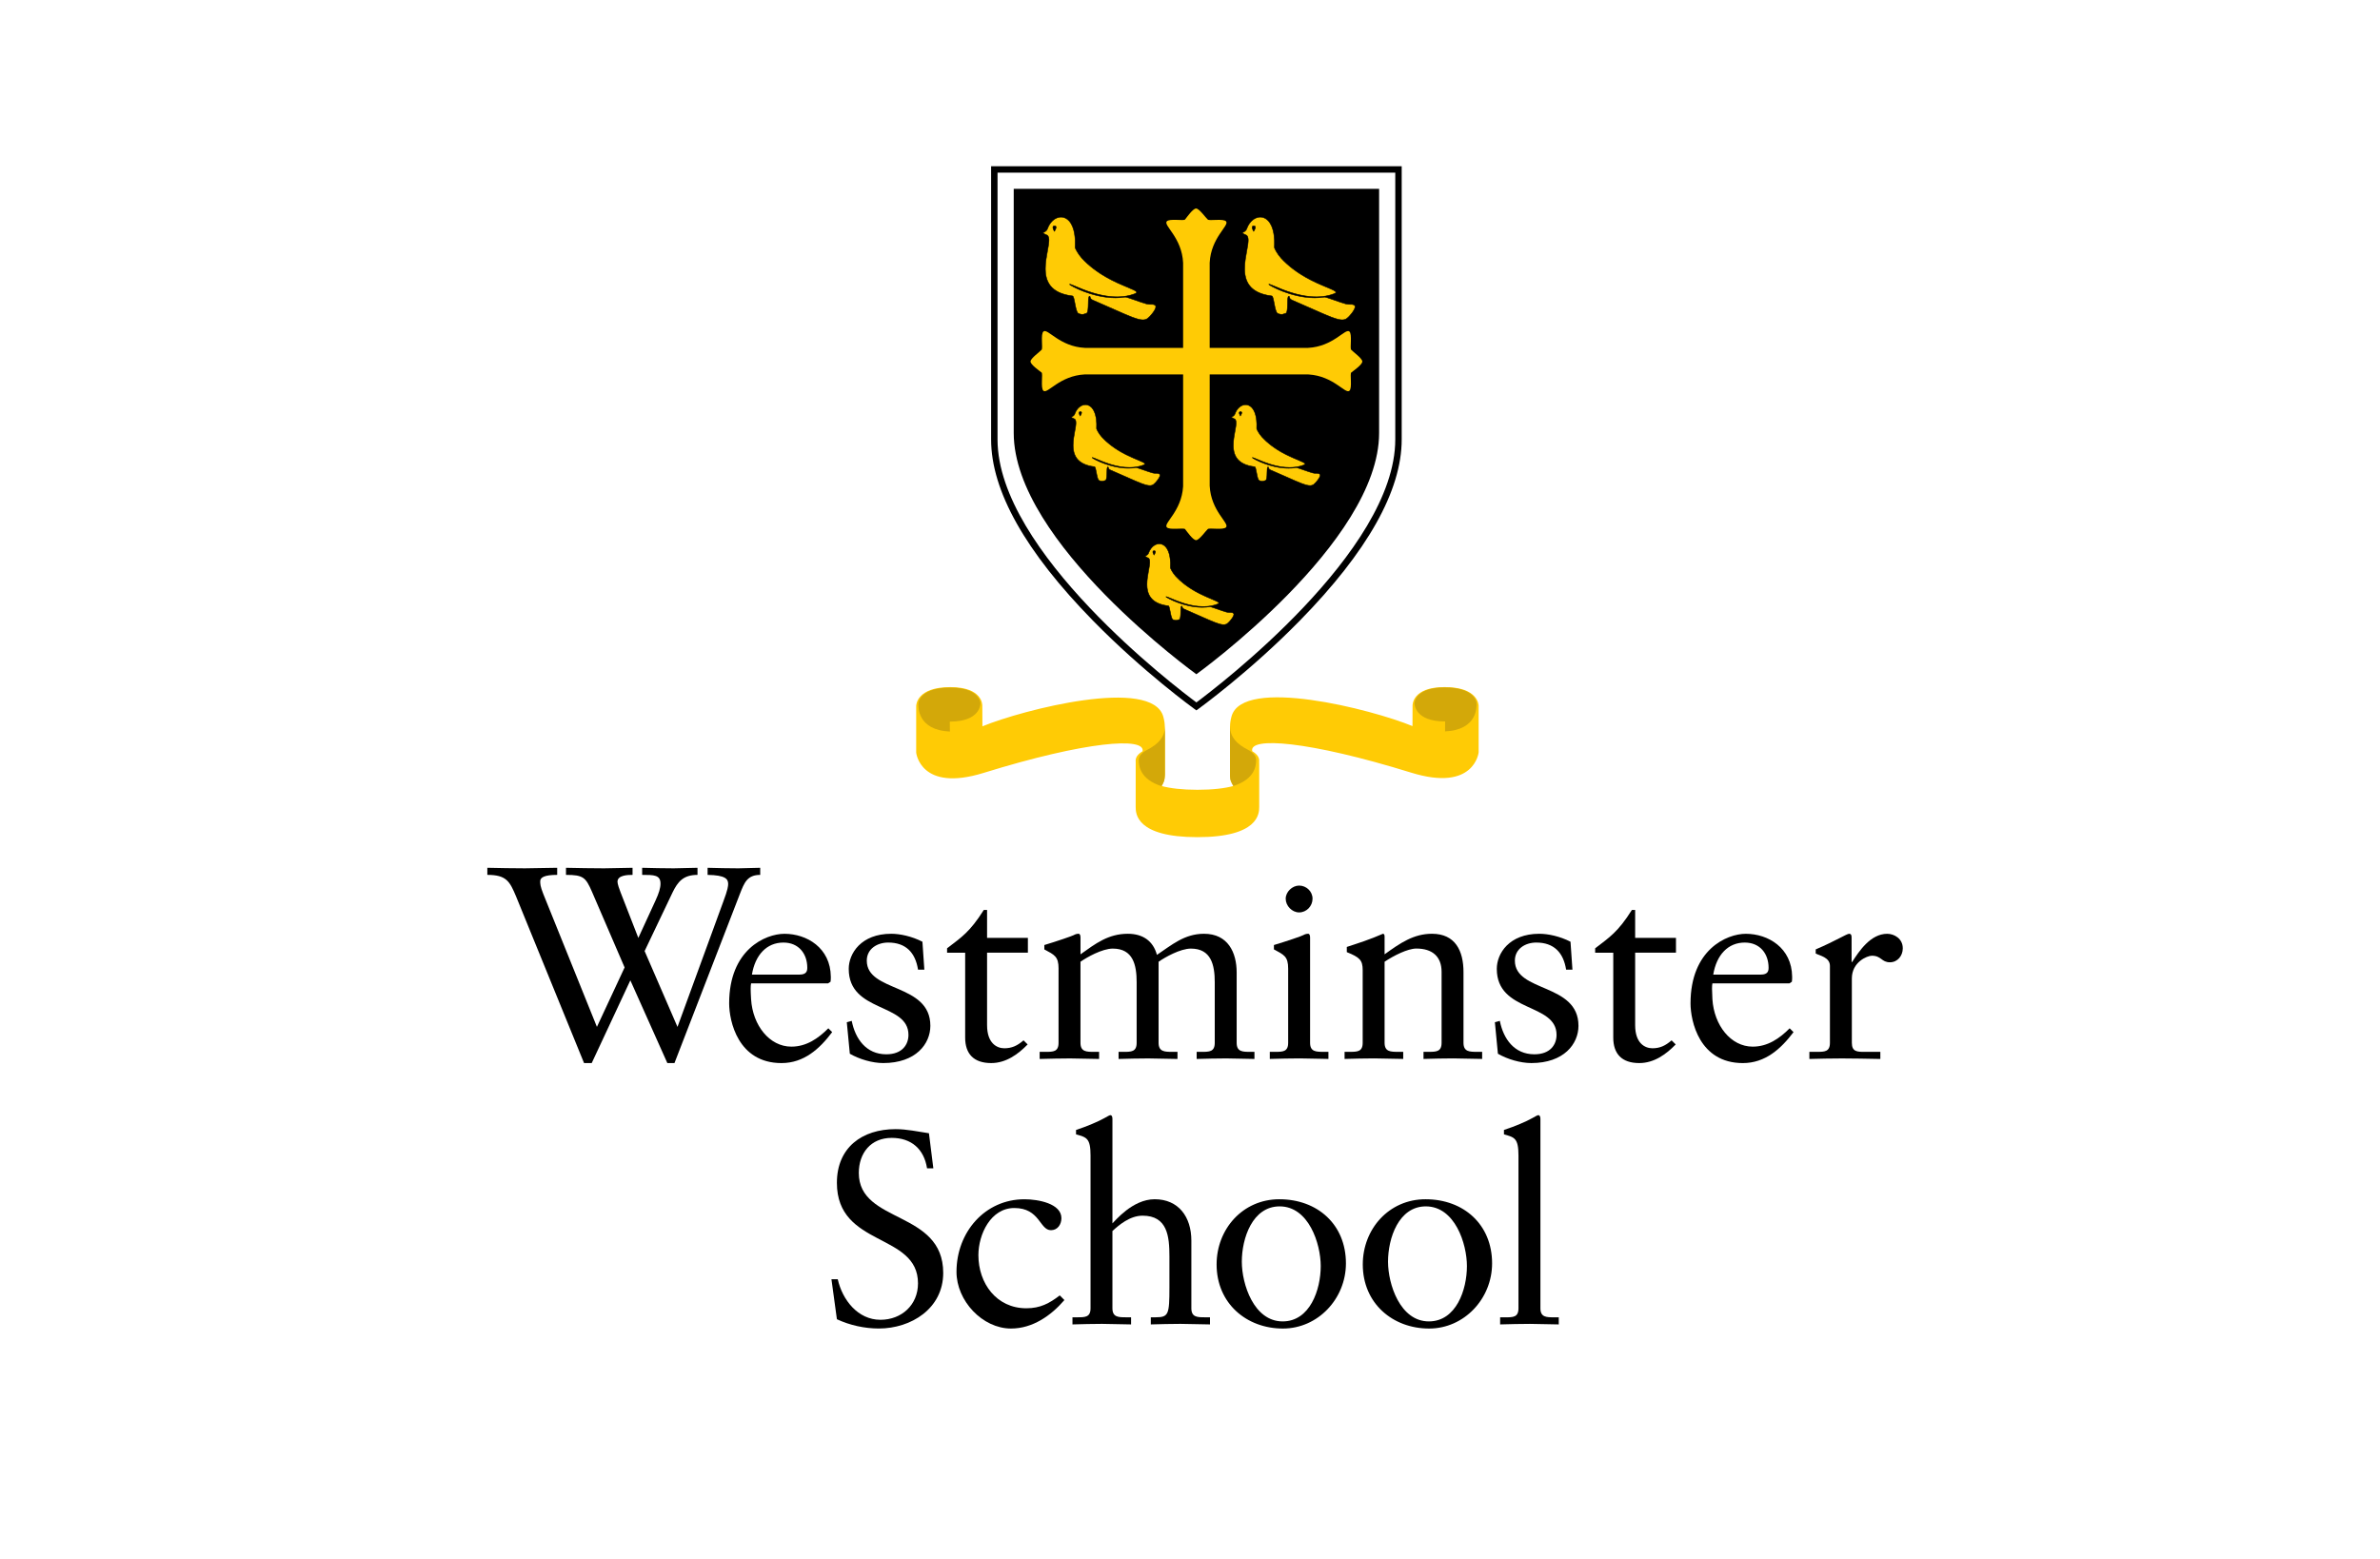 <?xml version="1.0" encoding="utf-8"?>
<!-- Generator: Adobe Illustrator 16.0.0, SVG Export Plug-In . SVG Version: 6.00 Build 0)  -->
<!DOCTYPE svg PUBLIC "-//W3C//DTD SVG 1.1//EN" "http://www.w3.org/Graphics/SVG/1.1/DTD/svg11.dtd">
<svg version="1.1" id="Layer_1" xmlns="http://www.w3.org/2000/svg" xmlns:xlink="http://www.w3.org/1999/xlink" x="0px" y="0px"
	 width="234px" height="153.328px" viewBox="0 0 234 153.328" enable-background="new 0 0 234 153.328" xml:space="preserve">
<rect fill="#FFFFFF" width="234" height="153.328"/>
<g>
	<path fill="#FFCB05" d="M145.379,69.421c-0.003-0.132-0.076-1.849-3.346-1.849c-3.196,0-3.152,1.752-3.152,1.837
		c0,0.082-0.007,1.729-0.007,1.997c-3.971-1.639-16.711-4.907-17.793-0.946c-0.099,0.362-0.145,0.683-0.145,0.978
		c0-0.013-0.003-0.022-0.005-0.034l0.002,0.09v4.743c0,0,0.013,0.308,0.076,0.556c0,0,0.131,0.315,0.248,0.508
		c-0.856,0.226-2,0.369-3.525,0.369s-2.67-0.144-3.522-0.369c0.116-0.193,0.246-0.509,0.246-0.509
		c0.067-0.247,0.075-0.554,0.075-0.554v-4.743l0.002-0.09c-0.002,0.028-0.008,0.055-0.01,0.084c0.002-0.3-0.044-0.631-0.145-1.002
		c-1.082-3.958-13.813-0.694-17.787,0.942c-0.003-0.165-0.01-1.934-0.01-2.018c0-0.085,0.044-1.837-3.151-1.837
		c-3.252,0-3.346,1.698-3.348,1.845c-0.003-0.02-0.003-0.033-0.003-0.033v4.631c0,0,0.402,3.919,6.625,1.993
		c10.06-3.116,15.937-3.552,15.631-2.127c0,0.001-0.003,0.002-0.005,0.003c-0.476,0.283-0.687,0.611-0.673,0.959l0.003-0.034
		c0,0.048,0,0.108,0.003,0.172l-0.003,4.372c0,0.66,0.054,2.973,6.067,2.973c6.011,0,6.079-2.315,6.079-2.973V74.98
		c-0.003,0.078-0.012,0.167-0.028,0.262c0.025-0.174,0.025-0.322,0.025-0.43l0.003,0.032c0.015-0.348-0.196-0.674-0.673-0.959
		c-0.003,0-0.007-0.002-0.01-0.003c-0.379-1.455,5.509-1.031,15.63,2.104c6.22,1.924,6.626-1.996,6.626-1.996v-4.596
		C145.381,69.394,145.381,69.405,145.379,69.421"/>
	<path d="M61.411,95.143l-3.203-7.433c-0.621-1.428-0.862-1.671-2.56-1.671v-0.697c1.266,0.025,2.505,0.052,3.743,0.052
		c0.915,0,1.914-0.052,2.801-0.052v0.697c-0.483,0-1.481,0.027-1.481,0.675c0,0.214,0.189,0.755,0.296,1.022l1.753,4.5l1.697-3.691
		c0.323-0.7,0.483-1.213,0.483-1.643c0-0.863-0.646-0.863-1.804-0.863v-0.697c0.994,0.025,2.1,0.052,3.098,0.052
		c0.727,0,1.589-0.052,2.344-0.052v0.697c-1.401,0-1.94,0.675-2.452,1.726l-2.748,5.765l3.233,7.459l4.498-12.309
		c0.459-1.211,0.483-1.562,0.483-1.752c0-0.484-0.268-0.861-2.021-0.889v-0.697c0.998,0.025,2.021,0.052,3.018,0.052
		c0.675,0,1.454-0.052,2.155-0.052v0.697c-1.267,0-1.562,0.756-1.993,1.859l-6.437,16.646h-0.702l-3.636-8.135l-3.798,8.135h-0.754
		l-6.68-16.377c-0.622-1.482-0.944-2.129-2.829-2.129v-0.697c1.186,0.025,2.504,0.052,3.692,0.052c1.022,0,2.153-0.052,3.176-0.052
		v0.697c-1.238,0-1.668,0.243-1.668,0.62c0,0.269,0,0.483,0.295,1.239l5.279,13.09L61.411,95.143z"/>
	<path d="M81.414,96.707l0.245-0.161c0.027-0.161,0.027-0.322,0.027-0.485c-0.027-2.855-2.371-4.229-4.555-4.229
		c-1.884,0-5.441,1.562-5.441,6.841c0,1.725,0.863,5.873,5.146,5.873c2.209,0,3.746-1.4,4.982-3.043l-0.377-0.377
		c-0.995,0.996-2.154,1.803-3.636,1.803c-2.155,0-3.799-2.098-3.959-4.658c-0.055-0.914-0.055-1.319,0-1.562H81.414z M73.929,95.844
		c0.322-1.938,1.454-3.15,3.097-3.15c1.508,0,2.345,1.103,2.345,2.479c0,0.321-0.082,0.671-0.754,0.671H73.929z"/>
	<path d="M83.742,100.396c0.35,1.779,1.428,3.287,3.396,3.287c1.588,0,2.181-0.972,2.181-1.912c0-3.178-5.872-2.155-5.872-6.492
		c0-1.509,1.213-3.449,4.177-3.449c0.86,0,2.02,0.244,3.068,0.782l0.19,2.748h-0.621c-0.268-1.698-1.212-2.667-2.936-2.667
		c-1.077,0-2.103,0.62-2.103,1.778c0,3.149,6.25,2.181,6.25,6.409c0,1.779-1.428,3.664-4.633,3.664
		c-1.077,0-2.344-0.377-3.285-0.916l-0.297-3.098L83.742,100.396z"/>
	<path d="M97.049,100.829c0,1.776,0.971,2.261,1.695,2.261c0.729,0,1.27-0.242,1.889-0.779l0.404,0.402
		c-0.944,0.971-2.13,1.832-3.584,1.832c-1.725,0-2.559-0.914-2.559-2.505v-8.349h-1.778v-0.433c1.399-1.075,2.236-1.589,3.61-3.771
		h0.322v2.748h4.013v1.455h-4.013V100.829z"/>
	<path d="M104.078,95.253c0-1.187-0.402-1.348-1.4-1.886v-0.43c1.267-0.379,2.746-0.893,2.883-0.971
		c0.187-0.109,0.35-0.137,0.485-0.137c0.133,0,0.188,0.163,0.188,0.379v1.643c1.481-1.051,2.722-2.021,4.66-2.021
		c1.429,0,2.479,0.674,2.854,2.075c1.455-0.968,2.694-2.075,4.634-2.075c2.344,0,3.206,1.832,3.206,3.801v6.922
		c0,0.889,0.592,0.889,1.346,0.889h0.404v0.699c-0.859,0-1.804-0.053-2.773-0.053s-1.938,0.027-2.909,0.053v-0.699h0.485
		c0.752,0,1.293,0,1.293-0.889V96.6c0-1.696-0.351-3.312-2.343-3.312c-1.052,0-2.562,0.861-3.18,1.293v7.973
		c0,0.889,0.617,0.889,1.374,0.889h0.485v0.699c-0.943,0-1.914-0.053-2.884-0.053c-0.971,0-1.938,0.027-2.908,0.053v-0.699h0.485
		c0.754,0,1.292,0,1.292-0.889V96.6c0-1.696-0.35-3.312-2.344-3.312c-1.049,0-2.56,0.861-3.179,1.293v7.973
		c0,0.889,0.595,0.889,1.348,0.889h0.483v0.699c-0.941,0-1.886-0.053-2.854-0.053c-0.972,0-1.941,0.027-2.99,0.053v-0.699h0.565
		c0.754,0,1.292,0,1.292-0.889V95.253z"/>
	<path d="M127.728,89.729c-0.698,0-1.319-0.646-1.319-1.347c0-0.675,0.648-1.292,1.319-1.292c0.7,0,1.32,0.564,1.32,1.292
		C129.048,89.11,128.456,89.729,127.728,89.729 M124.846,103.441h0.513c0.755,0,1.292,0,1.292-0.889v-7.3
		c0-1.187-0.402-1.348-1.4-1.886v-0.43c1.266-0.379,2.774-0.893,2.881-0.971c0.189-0.109,0.351-0.136,0.485-0.136
		c0.136,0,0.19,0.162,0.19,0.378v10.344c0,0.889,0.592,0.889,1.346,0.889h0.457v0.699c-0.916,0-1.857-0.053-2.828-0.053
		c-0.969,0-1.939,0.027-2.936,0.053V103.441z"/>
	<path d="M133.979,95.414c0-0.996-0.296-1.268-1.562-1.779v-0.51c1.157-0.379,2.262-0.729,3.554-1.295
		c0.08,0,0.161,0.057,0.161,0.271v1.75c1.536-1.105,2.855-2.021,4.658-2.021c2.291,0,3.1,1.671,3.1,3.771v6.951
		c0,0.889,0.594,0.889,1.349,0.889h0.485v0.699c-0.945,0-1.888-0.053-2.857-0.053c-0.972,0-1.938,0.027-2.909,0.053v-0.699h0.484
		c0.755,0,1.294,0,1.294-0.889v-6.977c0-1.537-0.945-2.291-2.479-2.291c-0.862,0-2.233,0.703-3.125,1.295v7.973
		c0,0.889,0.593,0.889,1.348,0.889h0.483v0.699c-0.939,0-1.885-0.053-2.853-0.053c-0.972,0-1.94,0.027-2.912,0.053v-0.699h0.485
		c0.756,0,1.295,0,1.295-0.889V95.414z"/>
	<path d="M147.462,100.396c0.351,1.779,1.428,3.287,3.393,3.287c1.591,0,2.184-0.972,2.184-1.912c0-3.178-5.875-2.155-5.875-6.492
		c0-1.509,1.213-3.449,4.178-3.449c0.86,0,2.021,0.244,3.069,0.782l0.19,2.748h-0.621c-0.27-1.698-1.212-2.667-2.937-2.667
		c-1.078,0-2.102,0.62-2.102,1.778c0,3.149,6.253,2.181,6.253,6.409c0,1.779-1.43,3.664-4.635,3.664
		c-1.079,0-2.344-0.377-3.286-0.916l-0.297-3.098L147.462,100.396z"/>
	<path d="M160.768,100.829c0,1.776,0.969,2.261,1.696,2.261c0.729,0,1.267-0.242,1.886-0.779l0.404,0.402
		c-0.942,0.971-2.128,1.832-3.584,1.832c-1.723,0-2.555-0.914-2.555-2.505v-8.349h-1.78v-0.433c1.4-1.075,2.237-1.589,3.611-3.771
		h0.321v2.748h4.013v1.455h-4.013V100.829z"/>
	<path d="M175.932,96.707l0.243-0.161c0.027-0.161,0.027-0.322,0.027-0.485c-0.027-2.855-2.371-4.229-4.553-4.229
		c-1.884,0-5.438,1.562-5.438,6.841c0,1.725,0.86,5.873,5.144,5.873c2.207,0,3.741-1.4,4.983-3.043l-0.38-0.377
		c-0.995,0.996-2.151,1.803-3.635,1.803c-2.155,0-3.797-2.098-3.96-4.658c-0.051-0.914-0.051-1.319,0-1.562H175.932z
		 M168.445,95.844c0.322-1.938,1.453-3.15,3.097-3.15c1.509,0,2.344,1.103,2.344,2.479c0,0.321-0.079,0.671-0.754,0.671H168.445z"/>
	<path d="M177.897,103.441h0.729c0.755,0,1.291,0,1.291-0.889v-7.568c0-0.836-0.995-0.998-1.398-1.214v-0.403
		c1.965-0.836,3.044-1.536,3.284-1.536c0.163,0,0.244,0.082,0.244,0.353v2.423h0.052c0.676-1.051,1.806-2.775,3.449-2.775
		c0.673,0,1.533,0.459,1.533,1.428c0,0.728-0.51,1.374-1.265,1.374c-0.834,0-0.834-0.646-1.776-0.646
		c-0.459,0-1.967,0.62-1.967,2.236v6.33c0,0.889,0.537,0.889,1.291,0.889h1.51v0.699c-1.482-0.025-2.612-0.053-3.771-0.053
		c-1.104,0-2.234,0.027-3.206,0.053V103.441z"/>
	<path d="M81.747,125.805h0.62c0.456,2.021,1.965,3.987,4.199,3.987c2.074,0,3.691-1.457,3.691-3.583
		c0-5.012-7.974-3.529-7.974-9.886c0-3.476,2.478-5.28,5.766-5.28c1.104,0,2.208,0.242,3.284,0.404l0.432,3.447h-0.619
		c-0.296-1.884-1.534-2.991-3.476-2.991c-2.047,0-3.232,1.483-3.232,3.45c0,5.01,8.298,3.637,8.298,9.831
		c0,3.501-3.153,5.466-6.33,5.466c-1.401,0-2.854-0.32-4.122-0.913L81.747,125.805z"/>
	<path d="M103.332,120.981c-1.129,0-1.078-2.181-3.608-2.181c-2.316,0-3.528,2.586-3.528,4.635c0,2.773,1.776,5.224,4.713,5.224
		c1.375,0,2.264-0.483,3.287-1.265l0.456,0.457c-1.319,1.534-3.122,2.801-5.252,2.801c-2.801,0-5.358-2.721-5.358-5.574
		c0-3.906,2.799-7.139,6.68-7.139c1.373,0,3.636,0.43,3.636,1.859C104.356,120.418,103.979,120.981,103.332,120.981"/>
	<path d="M107.222,113.655c0-1.752-0.403-1.804-1.428-2.101v-0.43c1.077-0.352,2.208-0.837,2.775-1.158
		c0.295-0.162,0.513-0.297,0.591-0.297c0.162,0,0.214,0.16,0.214,0.375v10.264c0.244-0.215,1.968-2.371,4.15-2.371
		c2.344,0,3.61,1.727,3.61,4.068v6.654c0,0.887,0.591,0.887,1.347,0.887h0.484v0.701c-0.942,0-1.886-0.054-2.909-0.054
		c-0.97,0-1.938,0.028-2.909,0.054v-0.701h0.485c1.266,0,1.345-0.295,1.345-2.936v-3.042c0-1.968-0.188-4.015-2.639-4.015
		c-1.267,0-2.344,0.943-2.965,1.509v7.597c0,0.887,0.595,0.887,1.349,0.887h0.484v0.701c-0.941,0-1.885-0.054-2.855-0.054
		c-0.968,0-1.938,0.028-2.907,0.054v-0.701h0.485c0.752,0,1.292,0,1.292-0.887V113.655z"/>
	<path d="M119.616,124.349c0,3.827,2.937,6.304,6.52,6.304c3.445,0,6.195-2.936,6.195-6.41c0-3.826-2.801-6.305-6.547-6.305
		C122.178,117.938,119.616,120.875,119.616,124.349 M122.095,124.079c0-2.315,1.05-5.44,3.719-5.44c2.854,0,4.039,3.664,4.039,5.873
		c0,2.316-1.051,5.439-3.745,5.439C123.278,129.951,122.095,126.289,122.095,124.079"/>
	<path d="M133.988,124.349c0,3.827,2.939,6.304,6.522,6.304c3.447,0,6.192-2.936,6.192-6.41c0-3.826-2.8-6.305-6.543-6.305
		C136.55,117.938,133.988,120.875,133.988,124.349 M136.47,124.079c0-2.315,1.047-5.44,3.715-5.44c2.856,0,4.042,3.664,4.042,5.873
		c0,2.316-1.049,5.439-3.743,5.439C137.654,129.951,136.47,126.289,136.47,124.079"/>
	<path d="M147.492,129.549h0.511c0.754,0,1.292,0,1.292-0.89v-15.003c0-1.752-0.404-1.805-1.427-2.102v-0.432
		c1.077-0.35,2.208-0.834,2.774-1.158c0.297-0.16,0.511-0.295,0.594-0.295c0.161,0,0.216,0.161,0.216,0.377v18.612
		c0,0.89,0.591,0.89,1.345,0.89h0.459v0.699c-0.917,0-1.858-0.053-2.831-0.053c-0.968,0-1.938,0.027-2.933,0.053V129.549z"/>
	<path d="M98.077,16.981v26.24c0,11.029,17.544,24.366,19.551,25.856c2.008-1.49,19.554-14.827,19.554-25.855V16.981H98.077z
		 M117.628,69.86l-0.186-0.133c-0.05-0.037-5.047-3.651-9.974-8.683c-6.652-6.789-10.023-12.786-10.023-17.823V16.348h40.369v26.875
		c0,5.037-3.372,11.033-10.025,17.822c-4.929,5.032-9.928,8.646-9.977,8.683L117.628,69.86z"/>
	<path d="M135.593,18.573v24.006c0,10.795-17.967,23.728-17.967,23.728S99.669,53.374,99.669,42.579V18.573H135.593z"/>
	<path fill="#FFCB05" d="M113.465,54.581c0,0,0.291-0.42,0.016-0.42C113.19,54.161,113.465,54.581,113.465,54.581 M114.866,59.582
		c-3.812-0.462-1.065-4.509-2.05-4.741c-0.072-0.017-0.246-0.145-0.246-0.145c0.279-0.108,0.338-0.248,0.36-0.318
		c0.48-1.344,2.283-1.415,2.14,1.458c-0.002,0.055,0.228,0.509,0.518,0.827c1.955,2.121,4.894,2.444,4.105,2.747
		c-2.253,0.865-4.98-0.875-5.058-0.723c-0.027,0.058,2.228,1.329,4.308,0.983c0.114-0.02,1.097,0.374,1.619,0.52
		c0.369,0.101,0.575-0.029,0.725,0.143c0.143,0.175-0.378,0.811-0.609,0.984c-0.489,0.367-1.356-0.173-4.249-1.416
		c-0.286-0.124-0.138-0.329-0.261-0.289c-0.175,0.058,0.031,1.301-0.26,1.329c-0.144,0.016-0.202,0.144-0.575,0
		C115.075,60.841,115.044,59.604,114.866,59.582"/>
	<path d="M113.479,54.187c-0.05,0-0.083,0.013-0.097,0.041c-0.039,0.07,0.035,0.225,0.084,0.309
		c0.052-0.084,0.136-0.244,0.098-0.314C113.554,54.198,113.525,54.187,113.479,54.187 M113.465,54.624l-0.02-0.029
		c-0.02-0.027-0.17-0.269-0.105-0.391c0.023-0.044,0.071-0.066,0.14-0.066c0.066,0,0.109,0.021,0.129,0.062
		c0.062,0.119-0.104,0.368-0.123,0.396L113.465,54.624z M116.194,59.582c0.048,0,0.055,0.042,0.061,0.078
		c0.013,0.061,0.028,0.151,0.185,0.217c0.603,0.26,1.113,0.487,1.562,0.687c1.225,0.542,1.896,0.841,2.309,0.841
		c0.141,0,0.255-0.034,0.354-0.109c0.188-0.142,0.591-0.615,0.622-0.858c0.004-0.04-0.002-0.071-0.018-0.09
		c-0.076-0.09-0.17-0.09-0.31-0.091c-0.108,0-0.241,0-0.401-0.043c-0.233-0.066-0.563-0.182-0.857-0.285
		c-0.345-0.121-0.67-0.236-0.746-0.236c-0.243,0.04-0.498,0.06-0.756,0.06c-1.804,0-3.523-0.957-3.582-1.049l-0.007-0.012
		l0.006-0.016c0.003-0.01,0.016-0.023,0.043-0.023c0.065,0,0.215,0.064,0.461,0.169c0.663,0.281,1.896,0.806,3.185,0.806
		c0.5,0,0.966-0.081,1.381-0.241c0.101-0.038,0.116-0.07,0.116-0.084c0.003-0.08-0.31-0.211-0.705-0.377
		c-0.885-0.372-2.368-0.993-3.523-2.248c-0.298-0.321-0.528-0.779-0.526-0.842c0.062-1.222-0.228-1.794-0.479-2.061
		c-0.168-0.177-0.368-0.269-0.587-0.269c-0.426,0-0.838,0.354-1.025,0.879c-0.019,0.058-0.067,0.201-0.333,0.316
		c0.059,0.042,0.155,0.104,0.201,0.117c0.356,0.084,0.258,0.616,0.132,1.29c-0.155,0.843-0.348,1.892,0.19,2.624
		c0.328,0.449,0.909,0.727,1.727,0.825c0.094,0.012,0.137,0.221,0.207,0.59c0.061,0.321,0.136,0.721,0.264,0.77
		c0.114,0.044,0.207,0.065,0.284,0.065c0.071,0,0.119-0.018,0.168-0.035c0.036-0.014,0.071-0.027,0.112-0.031
		c0.141-0.014,0.148-0.424,0.155-0.753c0.004-0.347,0.011-0.546,0.099-0.575C116.175,59.584,116.185,59.582,116.194,59.582
		 M120.311,61.453c-0.423,0-1.1-0.299-2.328-0.846c-0.45-0.2-0.959-0.425-1.563-0.685c-0.18-0.078-0.198-0.188-0.212-0.255
		c-0.003-0.013-0.006-0.033-0.01-0.036c-0.006,0.001-0.011,0-0.02,0.003c-0.061,0.02-0.065,0.303-0.068,0.53
		c-0.008,0.384-0.014,0.782-0.199,0.801c-0.033,0.004-0.067,0.015-0.1,0.027c-0.049,0.017-0.103,0.04-0.185,0.04
		c-0.084,0-0.183-0.024-0.303-0.068c-0.152-0.059-0.225-0.441-0.294-0.809c-0.047-0.244-0.103-0.542-0.166-0.55
		c-0.829-0.102-1.42-0.383-1.759-0.843c-0.552-0.749-0.356-1.81-0.196-2.664c0.119-0.648,0.214-1.159-0.097-1.233
		c-0.079-0.019-0.248-0.144-0.256-0.149l-0.034-0.027l0.039-0.017c0.282-0.108,0.33-0.25,0.348-0.302
		c0.193-0.548,0.624-0.914,1.071-0.914c0.229,0,0.444,0.099,0.622,0.285c0.26,0.272,0.556,0.857,0.493,2.096
		c0.002,0.052,0.229,0.498,0.513,0.807c1.148,1.249,2.626,1.865,3.507,2.235c0.51,0.214,0.738,0.313,0.734,0.423
		c0,0.065-0.083,0.105-0.146,0.129c-0.424,0.162-0.892,0.243-1.399,0.243c-1.298,0-2.536-0.526-3.204-0.81
		c-0.192-0.082-0.338-0.144-0.411-0.16c0.249,0.18,1.845,0.998,3.51,0.998c0.255,0,0.507-0.019,0.742-0.058
		c0.065-0.014,0.394,0.102,0.777,0.237c0.29,0.103,0.621,0.218,0.854,0.283c0.154,0.042,0.281,0.044,0.388,0.044
		c0.143,0.001,0.254,0.001,0.348,0.106c0.023,0.032,0.033,0.074,0.028,0.127c-0.031,0.256-0.447,0.746-0.644,0.893
		C120.586,61.414,120.462,61.453,120.311,61.453"/>
	<path fill="#FFCB05" d="M123.262,22.75c0,0,0.368-0.535,0.018-0.535C122.911,22.215,123.262,22.75,123.262,22.75 M125.044,29.105
		c-4.85-0.588-1.358-5.732-2.609-6.024c-0.089-0.024-0.312-0.187-0.312-0.187c0.36-0.137,0.428-0.313,0.459-0.403
		c0.607-1.708,2.902-1.8,2.718,1.855c0,0.068,0.292,0.645,0.664,1.048c2.48,2.699,6.218,3.105,5.217,3.491
		c-2.864,1.101-6.334-1.111-6.432-0.919c-0.037,0.075,2.83,1.689,5.478,1.251c0.143-0.027,1.395,0.476,2.055,0.66
		c0.467,0.13,0.736-0.038,0.919,0.184c0.185,0.221-0.476,1.029-0.77,1.25c-0.623,0.465-1.728-0.221-5.403-1.801
		c-0.362-0.155-0.177-0.417-0.329-0.369c-0.222,0.077,0.035,1.657-0.331,1.693c-0.183,0.018-0.259,0.184-0.733,0
		C125.307,30.705,125.265,29.132,125.044,29.105"/>
	<path d="M123.278,22.24c-0.065,0-0.109,0.017-0.128,0.055c-0.054,0.096,0.049,0.306,0.111,0.41
		c0.068-0.107,0.182-0.321,0.133-0.416C123.376,22.256,123.338,22.24,123.278,22.24 M123.26,22.793l-0.02-0.029
		c-0.009-0.014-0.217-0.336-0.133-0.491c0.027-0.054,0.087-0.082,0.171-0.082c0.08,0,0.134,0.026,0.159,0.075
		c0.078,0.15-0.133,0.463-0.157,0.498L123.26,22.793z M126.728,29.11c0.056,0,0.063,0.047,0.071,0.094
		c0.015,0.078,0.035,0.195,0.239,0.283c0.764,0.33,1.409,0.616,1.979,0.868c1.559,0.691,2.417,1.075,2.945,1.075
		c0.182,0,0.325-0.045,0.451-0.14c0.243-0.181,0.754-0.782,0.791-1.095c0.006-0.052-0.001-0.092-0.024-0.119
		c-0.097-0.117-0.216-0.117-0.396-0.118c-0.136,0-0.307-0.001-0.512-0.059c-0.296-0.081-0.717-0.23-1.089-0.36
		c-0.437-0.154-0.85-0.3-0.949-0.3c-0.003,0-0.005,0-0.007,0.001c-0.305,0.049-0.627,0.075-0.96,0.075
		c-2.291,0-4.468-1.213-4.539-1.329c-0.009-0.014-0.006-0.025-0.003-0.03c0.007-0.014,0.019-0.026,0.052-0.026
		c0.08,0,0.278,0.086,0.58,0.213c0.842,0.358,2.411,1.025,4.05,1.025c0.64,0,1.232-0.102,1.763-0.309
		c0.099-0.034,0.149-0.075,0.149-0.11c0.002-0.109-0.374-0.265-0.896-0.482c-1.128-0.471-3.012-1.26-4.479-2.856
		c-0.375-0.406-0.672-0.984-0.67-1.066c0.044-0.857-0.027-2.012-0.612-2.624c-0.213-0.226-0.475-0.346-0.753-0.346
		c-0.542,0-1.067,0.452-1.306,1.123c-0.031,0.088-0.094,0.263-0.43,0.404c0.074,0.053,0.205,0.141,0.266,0.155
		c0.445,0.104,0.322,0.778,0.165,1.632c-0.197,1.073-0.445,2.409,0.241,3.341c0.42,0.571,1.161,0.924,2.2,1.05
		c0.114,0.014,0.172,0.292,0.257,0.743c0.078,0.411,0.175,0.923,0.336,0.986c0.148,0.056,0.269,0.083,0.366,0.083
		c0.093,0,0.155-0.023,0.216-0.047c0.045-0.017,0.089-0.034,0.142-0.038c0.187-0.017,0.193-0.543,0.201-0.963
		c0.007-0.426,0.019-0.691,0.123-0.726C126.705,29.112,126.718,29.11,126.728,29.11 M131.963,31.477
		c-0.54,0-1.402-0.382-2.967-1.076c-0.57-0.254-1.213-0.54-1.978-0.868c-0.228-0.098-0.252-0.237-0.269-0.32
		c-0.008-0.049-0.011-0.053-0.022-0.053c-0.005,0-0.013,0.001-0.024,0.004c-0.077,0.028-0.083,0.376-0.089,0.682
		c-0.01,0.486-0.016,0.988-0.246,1.011c-0.047,0.005-0.088,0.021-0.129,0.037c-0.062,0.022-0.132,0.049-0.233,0.049
		c-0.104,0-0.229-0.028-0.381-0.086c-0.189-0.075-0.279-0.556-0.37-1.023c-0.061-0.326-0.13-0.694-0.214-0.704
		c-1.053-0.127-1.805-0.488-2.232-1.071c-0.699-0.948-0.451-2.295-0.252-3.378c0.153-0.827,0.273-1.482-0.128-1.576
		c-0.095-0.022-0.312-0.181-0.319-0.188l-0.035-0.026l0.04-0.016c0.353-0.137,0.415-0.308,0.443-0.391
		c0.245-0.69,0.791-1.155,1.353-1.155c0.293,0,0.564,0.124,0.788,0.359c0.329,0.346,0.706,1.087,0.627,2.66
		c-0.002,0.062,0.292,0.638,0.656,1.03c1.46,1.589,3.34,2.375,4.463,2.844c0.598,0.25,0.928,0.39,0.925,0.529
		c0,0.059-0.057,0.11-0.179,0.156c-0.539,0.208-1.137,0.311-1.782,0.311c-1.648,0-3.225-0.67-4.068-1.029
		c-0.271-0.116-0.471-0.201-0.55-0.209c0.227,0.189,2.299,1.287,4.479,1.287c0.331,0,0.648-0.024,0.95-0.075
		c0.007-0.001,0.012-0.001,0.017-0.001c0.109,0,0.505,0.14,0.966,0.302c0.371,0.131,0.792,0.279,1.087,0.36
		c0.198,0.056,0.364,0.057,0.497,0.057c0.18,0.001,0.322,0.001,0.434,0.137c0.031,0.036,0.043,0.088,0.034,0.153
		c-0.036,0.325-0.56,0.946-0.81,1.13C132.308,31.431,132.156,31.477,131.963,31.477"/>
	<path fill="#FFCB05" d="M106.209,40.902c0,0,0.288-0.42,0.014-0.42C105.932,40.482,106.209,40.902,106.209,40.902 M107.608,45.903
		c-3.816-0.462-1.069-4.51-2.05-4.741c-0.072-0.016-0.247-0.145-0.247-0.145c0.282-0.106,0.336-0.248,0.36-0.317
		c0.476-1.344,2.283-1.417,2.141,1.458c-0.003,0.054,0.229,0.51,0.521,0.824c1.948,2.124,4.89,2.445,4.103,2.747
		c-2.255,0.868-4.981-0.873-5.059-0.722c-0.026,0.057,2.226,1.329,4.307,0.983c0.114-0.02,1.098,0.374,1.619,0.519
		c0.366,0.102,0.577-0.028,0.723,0.144c0.146,0.173-0.376,0.81-0.607,0.983c-0.488,0.368-1.358-0.173-4.251-1.417
		c-0.282-0.123-0.139-0.328-0.258-0.29c-0.176,0.06,0.027,1.301-0.26,1.33c-0.143,0.016-0.203,0.145-0.578,0
		C107.815,47.164,107.785,45.923,107.608,45.903"/>
	<path d="M106.223,40.507c-0.052,0-0.082,0.014-0.098,0.04c-0.04,0.073,0.035,0.227,0.084,0.311
		c0.053-0.086,0.136-0.245,0.099-0.314C106.296,40.519,106.267,40.507,106.223,40.507 M106.209,40.948l-0.021-0.032
		c-0.02-0.027-0.173-0.268-0.105-0.391c0.024-0.044,0.07-0.068,0.141-0.068c0.062,0,0.105,0.021,0.127,0.063
		c0.063,0.12-0.104,0.369-0.122,0.396L106.209,40.948z M108.938,45.902c0.045,0,0.052,0.041,0.061,0.078
		c0.011,0.061,0.026,0.15,0.181,0.219c0.609,0.262,1.122,0.488,1.574,0.69c1.216,0.54,1.888,0.837,2.299,0.837
		c0.142,0,0.254-0.036,0.35-0.109c0.194-0.144,0.597-0.625,0.625-0.862c0.002-0.038-0.003-0.067-0.019-0.086
		c-0.074-0.09-0.168-0.092-0.308-0.092c-0.106,0-0.241,0-0.403-0.046c-0.23-0.064-0.562-0.181-0.851-0.283
		c-0.347-0.121-0.672-0.237-0.752-0.237c-0.243,0.041-0.497,0.062-0.759,0.062c-1.734,0-3.495-0.918-3.578-1.05l-0.006-0.011
		l0.005-0.016c0.005-0.011,0.016-0.024,0.045-0.024c0.063,0,0.214,0.063,0.459,0.168c0.662,0.282,1.894,0.807,3.183,0.807
		c0.502,0,0.969-0.08,1.386-0.241c0.098-0.04,0.113-0.069,0.115-0.083c0-0.083-0.311-0.213-0.704-0.377
		c-0.887-0.37-2.371-0.992-3.525-2.249c-0.296-0.32-0.529-0.778-0.527-0.842c0.063-1.221-0.228-1.793-0.479-2.06
		c-0.169-0.177-0.372-0.27-0.589-0.27c-0.426,0-0.838,0.355-1.023,0.881c-0.021,0.062-0.074,0.203-0.332,0.316
		c0.059,0.042,0.157,0.104,0.2,0.114c0.355,0.084,0.258,0.616,0.132,1.289c-0.156,0.844-0.349,1.895,0.188,2.628
		c0.33,0.447,0.911,0.724,1.727,0.822c0.095,0.012,0.139,0.222,0.208,0.59c0.061,0.323,0.137,0.723,0.262,0.772
		c0.113,0.043,0.21,0.065,0.288,0.065c0.072,0,0.119-0.019,0.168-0.037c0.035-0.014,0.07-0.025,0.111-0.03
		c0.141-0.016,0.148-0.425,0.153-0.751c0.005-0.348,0.015-0.549,0.102-0.578C108.915,45.905,108.926,45.902,108.938,45.902
		 M113.052,47.776c-0.423,0-1.098-0.299-2.318-0.843c-0.452-0.2-0.966-0.426-1.573-0.69c-0.181-0.077-0.199-0.188-0.212-0.253
		c-0.002-0.015-0.005-0.036-0.011-0.038c-0.006,0-0.011,0-0.019,0.004c-0.062,0.02-0.065,0.304-0.069,0.533
		c-0.006,0.382-0.013,0.778-0.196,0.797c-0.035,0.002-0.068,0.017-0.101,0.028c-0.049,0.019-0.105,0.04-0.185,0.04
		c-0.085,0-0.185-0.022-0.304-0.069c-0.152-0.058-0.226-0.438-0.294-0.808c-0.046-0.241-0.103-0.542-0.165-0.549
		c-0.831-0.103-1.422-0.386-1.762-0.846c-0.549-0.749-0.354-1.811-0.196-2.663c0.119-0.648,0.214-1.16-0.095-1.233
		c-0.076-0.016-0.238-0.134-0.255-0.148l-0.036-0.026l0.041-0.016c0.276-0.107,0.325-0.245,0.348-0.303
		c0.192-0.547,0.621-0.914,1.068-0.914c0.232,0,0.447,0.099,0.624,0.286c0.26,0.271,0.557,0.857,0.493,2.096
		c0,0.053,0.229,0.498,0.516,0.807c1.146,1.248,2.623,1.868,3.507,2.234c0.51,0.214,0.735,0.313,0.732,0.424
		c0,0.064-0.084,0.103-0.146,0.129c-0.422,0.162-0.895,0.244-1.401,0.244c-1.297,0-2.537-0.527-3.202-0.811
		c-0.193-0.082-0.338-0.143-0.408-0.161c0.246,0.179,1.839,1.001,3.503,1.001c0.26,0,0.51-0.023,0.746-0.06
		c0.003-0.001,0.008-0.001,0.013-0.001c0.089,0,0.402,0.11,0.767,0.239c0.29,0.102,0.619,0.217,0.849,0.282
		c0.155,0.042,0.286,0.044,0.391,0.044c0.143,0,0.256,0.001,0.345,0.106c0.026,0.03,0.036,0.072,0.029,0.126
		c-0.031,0.257-0.447,0.746-0.641,0.894C113.329,47.736,113.203,47.776,113.052,47.776"/>
	<path fill="#FFCB05" d="M121.957,40.902c0,0,0.287-0.42,0.014-0.42C121.68,40.482,121.957,40.902,121.957,40.902 M123.356,45.903
		c-3.813-0.462-1.067-4.51-2.051-4.741c-0.07-0.016-0.248-0.145-0.248-0.145c0.284-0.106,0.338-0.248,0.361-0.317
		c0.479-1.344,2.284-1.417,2.138,1.458c0,0.054,0.231,0.51,0.522,0.824c1.952,2.124,4.89,2.445,4.105,2.747
		c-2.256,0.868-4.982-0.873-5.06-0.722c-0.028,0.057,2.228,1.329,4.307,0.983c0.113-0.02,1.101,0.374,1.618,0.519
		c0.369,0.102,0.58-0.028,0.724,0.144c0.144,0.173-0.376,0.81-0.605,0.983c-0.489,0.368-1.359-0.173-4.248-1.417
		c-0.288-0.123-0.142-0.328-0.262-0.29c-0.173,0.06,0.028,1.301-0.26,1.33c-0.144,0.016-0.202,0.145-0.58,0
		C123.564,47.164,123.533,45.923,123.356,45.903"/>
	<path d="M121.971,40.507c-0.052,0-0.082,0.014-0.1,0.042c-0.036,0.07,0.037,0.224,0.086,0.309c0.051-0.086,0.134-0.245,0.098-0.316
		C122.042,40.518,122.015,40.507,121.971,40.507 M121.954,40.948l-0.019-0.032c-0.018-0.027-0.171-0.268-0.105-0.391
		c0.024-0.044,0.07-0.068,0.141-0.068c0.063,0,0.105,0.021,0.128,0.061c0.063,0.122-0.104,0.371-0.122,0.397L121.954,40.948z
		 M124.683,45.902c0.047,0,0.055,0.041,0.061,0.078c0.012,0.061,0.029,0.15,0.186,0.219c0.606,0.26,1.119,0.488,1.57,0.687
		c1.218,0.542,1.89,0.841,2.302,0.841c0.141,0,0.255-0.036,0.352-0.109c0.193-0.145,0.594-0.625,0.619-0.862
		c0.007-0.038,0-0.067-0.017-0.086c-0.074-0.09-0.168-0.092-0.306-0.092c-0.109,0-0.241,0-0.404-0.046
		c-0.23-0.064-0.546-0.175-0.846-0.28c-0.349-0.124-0.678-0.239-0.758-0.239c-0.243,0.041-0.498,0.062-0.758,0.062
		c-1.812,0-3.522-0.957-3.576-1.05l-0.009-0.012l0.006-0.016c0.006-0.01,0.018-0.022,0.046-0.022c0.062,0,0.211,0.063,0.456,0.168
		c0.662,0.282,1.895,0.807,3.185,0.807c0.501,0,0.969-0.08,1.384-0.241c0.101-0.04,0.116-0.069,0.116-0.083
		c0.001-0.083-0.31-0.211-0.703-0.377c-0.887-0.37-2.371-0.992-3.525-2.249c-0.291-0.313-0.529-0.774-0.529-0.84
		c0.062-1.222-0.226-1.796-0.48-2.062c-0.166-0.177-0.369-0.27-0.586-0.27c-0.426,0-0.838,0.355-1.022,0.881
		c-0.019,0.057-0.067,0.2-0.335,0.316c0.061,0.042,0.159,0.104,0.201,0.114c0.357,0.084,0.258,0.616,0.134,1.289
		c-0.155,0.845-0.349,1.895,0.188,2.628c0.329,0.447,0.911,0.724,1.729,0.822c0.093,0.012,0.137,0.222,0.204,0.591
		c0.062,0.322,0.137,0.722,0.262,0.771c0.116,0.043,0.211,0.065,0.287,0.065c0.072,0,0.121-0.019,0.169-0.037
		c0.037-0.014,0.069-0.025,0.112-0.03c0.141-0.016,0.148-0.427,0.154-0.757c0.006-0.344,0.012-0.544,0.099-0.573
		C124.663,45.905,124.672,45.902,124.683,45.902 M128.801,47.776c-0.424,0-1.097-0.301-2.321-0.845
		c-0.451-0.199-0.963-0.426-1.571-0.689c-0.179-0.077-0.201-0.188-0.214-0.253c-0.002-0.015-0.004-0.036-0.008-0.038
		c-0.006,0-0.012,0-0.023,0.004c-0.056,0.02-0.062,0.302-0.064,0.526c-0.008,0.386-0.015,0.786-0.198,0.804
		c-0.037,0.002-0.067,0.017-0.102,0.028c-0.047,0.019-0.104,0.04-0.185,0.04c-0.083,0-0.183-0.022-0.304-0.069
		c-0.151-0.058-0.222-0.438-0.292-0.807c-0.046-0.241-0.102-0.543-0.165-0.55c-0.829-0.103-1.422-0.386-1.76-0.844
		c-0.551-0.749-0.355-1.811-0.196-2.664c0.119-0.648,0.212-1.161-0.097-1.233c-0.072-0.016-0.238-0.134-0.256-0.148l-0.038-0.026
		l0.044-0.016c0.281-0.108,0.329-0.251,0.345-0.303c0.196-0.547,0.624-0.914,1.071-0.914c0.231,0,0.447,0.099,0.622,0.286
		c0.26,0.271,0.557,0.855,0.493,2.096c0.002,0.043,0.22,0.488,0.516,0.807c1.147,1.249,2.625,1.868,3.51,2.236
		c0.508,0.212,0.733,0.311,0.732,0.422c-0.002,0.064-0.084,0.103-0.147,0.129c-0.423,0.162-0.894,0.244-1.401,0.244
		c-1.3,0-2.539-0.527-3.204-0.811c-0.192-0.082-0.338-0.144-0.408-0.161c0.245,0.179,1.835,1.001,3.505,1.001
		c0.258,0,0.508-0.023,0.744-0.06c0.006-0.001,0.009-0.001,0.014-0.001c0.088,0,0.404,0.11,0.773,0.241
		c0.287,0.1,0.615,0.216,0.844,0.28c0.156,0.042,0.284,0.044,0.391,0.044c0.143,0,0.254,0.001,0.343,0.106
		c0.025,0.03,0.036,0.072,0.027,0.126c-0.027,0.256-0.441,0.746-0.636,0.894C129.077,47.736,128.952,47.776,128.801,47.776"/>
	<path fill="#FFCB05" d="M103.67,22.75c0,0,0.369-0.535,0.02-0.535C103.319,22.215,103.67,22.75,103.67,22.75 M105.45,29.105
		c-4.848-0.588-1.357-5.732-2.605-6.024c-0.094-0.024-0.313-0.187-0.313-0.187c0.357-0.137,0.429-0.313,0.458-0.403
		c0.607-1.708,2.901-1.8,2.719,1.855c-0.003,0.068,0.292,0.645,0.663,1.048c2.48,2.699,6.218,3.105,5.218,3.491
		c-2.865,1.101-6.337-1.111-6.431-0.919c-0.037,0.075,2.83,1.689,5.475,1.251c0.146-0.027,1.396,0.476,2.058,0.66
		c0.466,0.13,0.734-0.038,0.918,0.184c0.184,0.221-0.477,1.029-0.771,1.25c-0.622,0.465-1.728-0.221-5.403-1.801
		c-0.361-0.155-0.177-0.417-0.327-0.369c-0.221,0.077,0.034,1.657-0.331,1.693c-0.185,0.018-0.259,0.184-0.735,0
		C105.715,30.705,105.674,29.132,105.45,29.105"/>
	<path d="M103.689,22.24c-0.068,0-0.109,0.017-0.131,0.055c-0.051,0.096,0.049,0.306,0.111,0.41c0.07-0.107,0.183-0.321,0.133-0.416
		C103.787,22.256,103.748,22.24,103.689,22.24 M103.67,22.793l-0.019-0.029c-0.011-0.014-0.22-0.336-0.135-0.491
		c0.028-0.054,0.086-0.082,0.173-0.082c0.078,0,0.132,0.026,0.158,0.075c0.077,0.15-0.134,0.463-0.157,0.498L103.67,22.793z
		 M107.139,29.11c0.052,0,0.061,0.047,0.07,0.094c0.013,0.078,0.033,0.195,0.236,0.283c0.767,0.33,1.411,0.616,1.982,0.868
		c1.558,0.693,2.417,1.075,2.943,1.075c0.182,0,0.326-0.045,0.451-0.14c0.244-0.181,0.756-0.782,0.792-1.095
		c0.008-0.052,0-0.092-0.023-0.119c-0.096-0.117-0.222-0.117-0.396-0.118c-0.136,0-0.306-0.001-0.513-0.059
		c-0.295-0.081-0.718-0.23-1.089-0.362c-0.438-0.154-0.851-0.298-0.949-0.298c-0.002,0-0.005,0-0.008,0.001
		c-0.304,0.049-0.626,0.075-0.957,0.075c-2.293,0-4.469-1.213-4.54-1.329c-0.009-0.014-0.006-0.025-0.003-0.03
		c0.006-0.014,0.02-0.026,0.051-0.026c0.079,0,0.278,0.085,0.578,0.213c0.842,0.358,2.41,1.025,4.053,1.025
		c0.638,0,1.231-0.102,1.762-0.309c0.099-0.034,0.15-0.075,0.15-0.11c0.002-0.109-0.376-0.265-0.896-0.482
		c-1.127-0.471-3.015-1.26-4.481-2.856c-0.365-0.399-0.672-0.99-0.669-1.066c0.044-0.857-0.026-2.012-0.611-2.624
		c-0.214-0.226-0.475-0.346-0.753-0.346c-0.543,0-1.067,0.452-1.306,1.123c-0.029,0.079-0.092,0.26-0.433,0.404
		c0.076,0.053,0.208,0.141,0.268,0.155c0.447,0.104,0.323,0.778,0.165,1.631c-0.198,1.074-0.445,2.411,0.241,3.343
		c0.418,0.571,1.159,0.924,2.2,1.05c0.113,0.014,0.171,0.293,0.256,0.746c0.077,0.41,0.174,0.92,0.338,0.983
		c0.146,0.056,0.269,0.083,0.366,0.083c0.093,0,0.155-0.023,0.215-0.047c0.046-0.017,0.089-0.034,0.145-0.038
		c0.183-0.017,0.191-0.543,0.199-0.963c0.008-0.426,0.018-0.691,0.126-0.726C107.114,29.112,107.126,29.11,107.139,29.11
		 M112.371,31.477c-0.537,0-1.399-0.382-2.963-1.076c-0.569-0.254-1.215-0.54-1.981-0.868c-0.228-0.098-0.252-0.237-0.267-0.32
		c-0.009-0.049-0.012-0.053-0.021-0.053c-0.007,0-0.016,0.001-0.024,0.004c-0.081,0.028-0.086,0.376-0.092,0.683
		c-0.008,0.487-0.016,0.987-0.244,1.01c-0.049,0.005-0.088,0.021-0.132,0.037c-0.062,0.022-0.13,0.049-0.231,0.049
		c-0.105,0-0.23-0.028-0.385-0.086c-0.188-0.075-0.28-0.554-0.366-1.02c-0.061-0.327-0.131-0.697-0.215-0.707
		c-1.055-0.127-1.806-0.488-2.233-1.071c-0.698-0.948-0.45-2.296-0.251-3.378c0.154-0.827,0.273-1.482-0.128-1.576
		c-0.095-0.022-0.312-0.181-0.319-0.188l-0.037-0.026l0.042-0.016c0.358-0.138,0.419-0.314,0.445-0.391
		c0.244-0.69,0.787-1.155,1.352-1.155c0.293,0,0.566,0.124,0.788,0.359c0.329,0.346,0.705,1.087,0.627,2.66
		c-0.002,0.061,0.29,0.636,0.653,1.03c1.463,1.59,3.342,2.375,4.465,2.846c0.599,0.249,0.929,0.388,0.926,0.528
		c0,0.059-0.056,0.11-0.18,0.156c-0.537,0.208-1.137,0.311-1.78,0.311c-1.651,0-3.227-0.67-4.073-1.029
		c-0.269-0.116-0.467-0.201-0.547-0.209c0.229,0.189,2.303,1.287,4.481,1.287c0.33,0,0.646-0.024,0.95-0.075
		c0.004-0.001,0.009-0.001,0.015-0.001c0.108,0,0.505,0.14,0.964,0.302c0.371,0.13,0.792,0.279,1.089,0.36
		c0.199,0.056,0.363,0.057,0.498,0.057c0.181,0.001,0.322,0.001,0.432,0.137c0.032,0.036,0.043,0.088,0.036,0.153
		c-0.038,0.325-0.562,0.944-0.812,1.13C112.719,31.431,112.563,31.477,112.371,31.477"/>
	<path fill="#FFCB05" d="M132.854,34.4h-0.004c-0.151-0.124,0.126-1.553-0.184-1.802c-0.414-0.33-1.583,1.49-4.065,1.614h-9.666
		v-8.368c0.123-2.483,1.943-3.654,1.615-4.066c-0.25-0.31-1.675-0.031-1.802-0.188l-0.003-0.001
		c-0.185-0.154-0.838-1.084-1.146-1.084c-0.312,0-0.89,0.838-1.086,1.084c-0.124,0.155-1.554-0.124-1.802,0.188
		c-0.329,0.412,1.49,1.583,1.612,4.067v8.368h-9.661c-2.483-0.124-3.653-1.944-4.066-1.614c-0.311,0.249-0.03,1.678-0.188,1.802
		c-0.155,0.187-1.086,0.839-1.086,1.151c0,0.309,0.84,0.887,1.086,1.084c0.155,0.123-0.123,1.552,0.187,1.799
		c0.411,0.331,1.582-1.489,4.064-1.612h9.665v10.96c0,0.025,0,0.053-0.003,0.078c-0.157,2.431-1.935,3.579-1.609,3.988
		c0.248,0.311,1.678,0.031,1.802,0.186c0.196,0.247,0.773,1.087,1.086,1.087c0.309,0,0.962-0.93,1.146-1.087l0.003-0.002
		c0.127-0.154,1.552,0.125,1.802-0.185c0.328-0.414-1.492-1.583-1.615-4.067V36.823h9.666c0.026,0.001,0.053,0.002,0.081,0.004
		c2.425,0.158,3.578,1.935,3.984,1.608c0.312-0.248,0.032-1.677,0.188-1.799c0.246-0.197,1.086-0.776,1.086-1.084
		C133.939,35.239,133.009,34.587,132.854,34.4"/>
	<path fill="#D3A809" d="M93.434,67.62c-2.742,0-3.143,1.257-3.143,1.569c0,0.275-0.142,2.601,3.102,2.756l-0.01-0.98
		c2.964,0,3.013-1.661,3.013-1.817C96.396,68.993,96.176,67.62,93.434,67.62"/>
	<path fill="#D3A809" d="M111.968,74.759c0,0.496,0.07,1.87,2.24,2.554l0.048-0.093c0.112-0.171,0.212-0.476,0.212-0.476
		c0.058-0.237,0.068-0.615,0.068-0.615v-4.553l0.003-0.088c-0.045,1.024-0.638,1.677-1.76,2.261
		c-0.077,0.039-0.146,0.081-0.213,0.122c-0.425,0.274-0.616,0.587-0.602,0.923"/>
	<path fill="#D3A809" d="M142.033,67.604c2.743,0,3.144,1.257,3.144,1.571c0,0.273,0.143,2.599-3.099,2.754l0.007-0.979
		c-2.964,0-3.013-1.662-3.013-1.816C139.072,68.979,139.295,67.604,142.033,67.604"/>
	<path fill="#D3A809" d="M123.502,74.742c0,0.497-0.07,1.869-2.241,2.553l-0.05-0.094c-0.111-0.17-0.23-0.495-0.23-0.495
		c-0.057-0.236-0.049-0.594-0.049-0.594V71.56l-0.003-0.087c0.046,1.022,0.638,1.674,1.764,2.259
		c0.073,0.041,0.144,0.083,0.21,0.122c0.428,0.276,0.616,0.588,0.603,0.923"/>
</g>
</svg>
